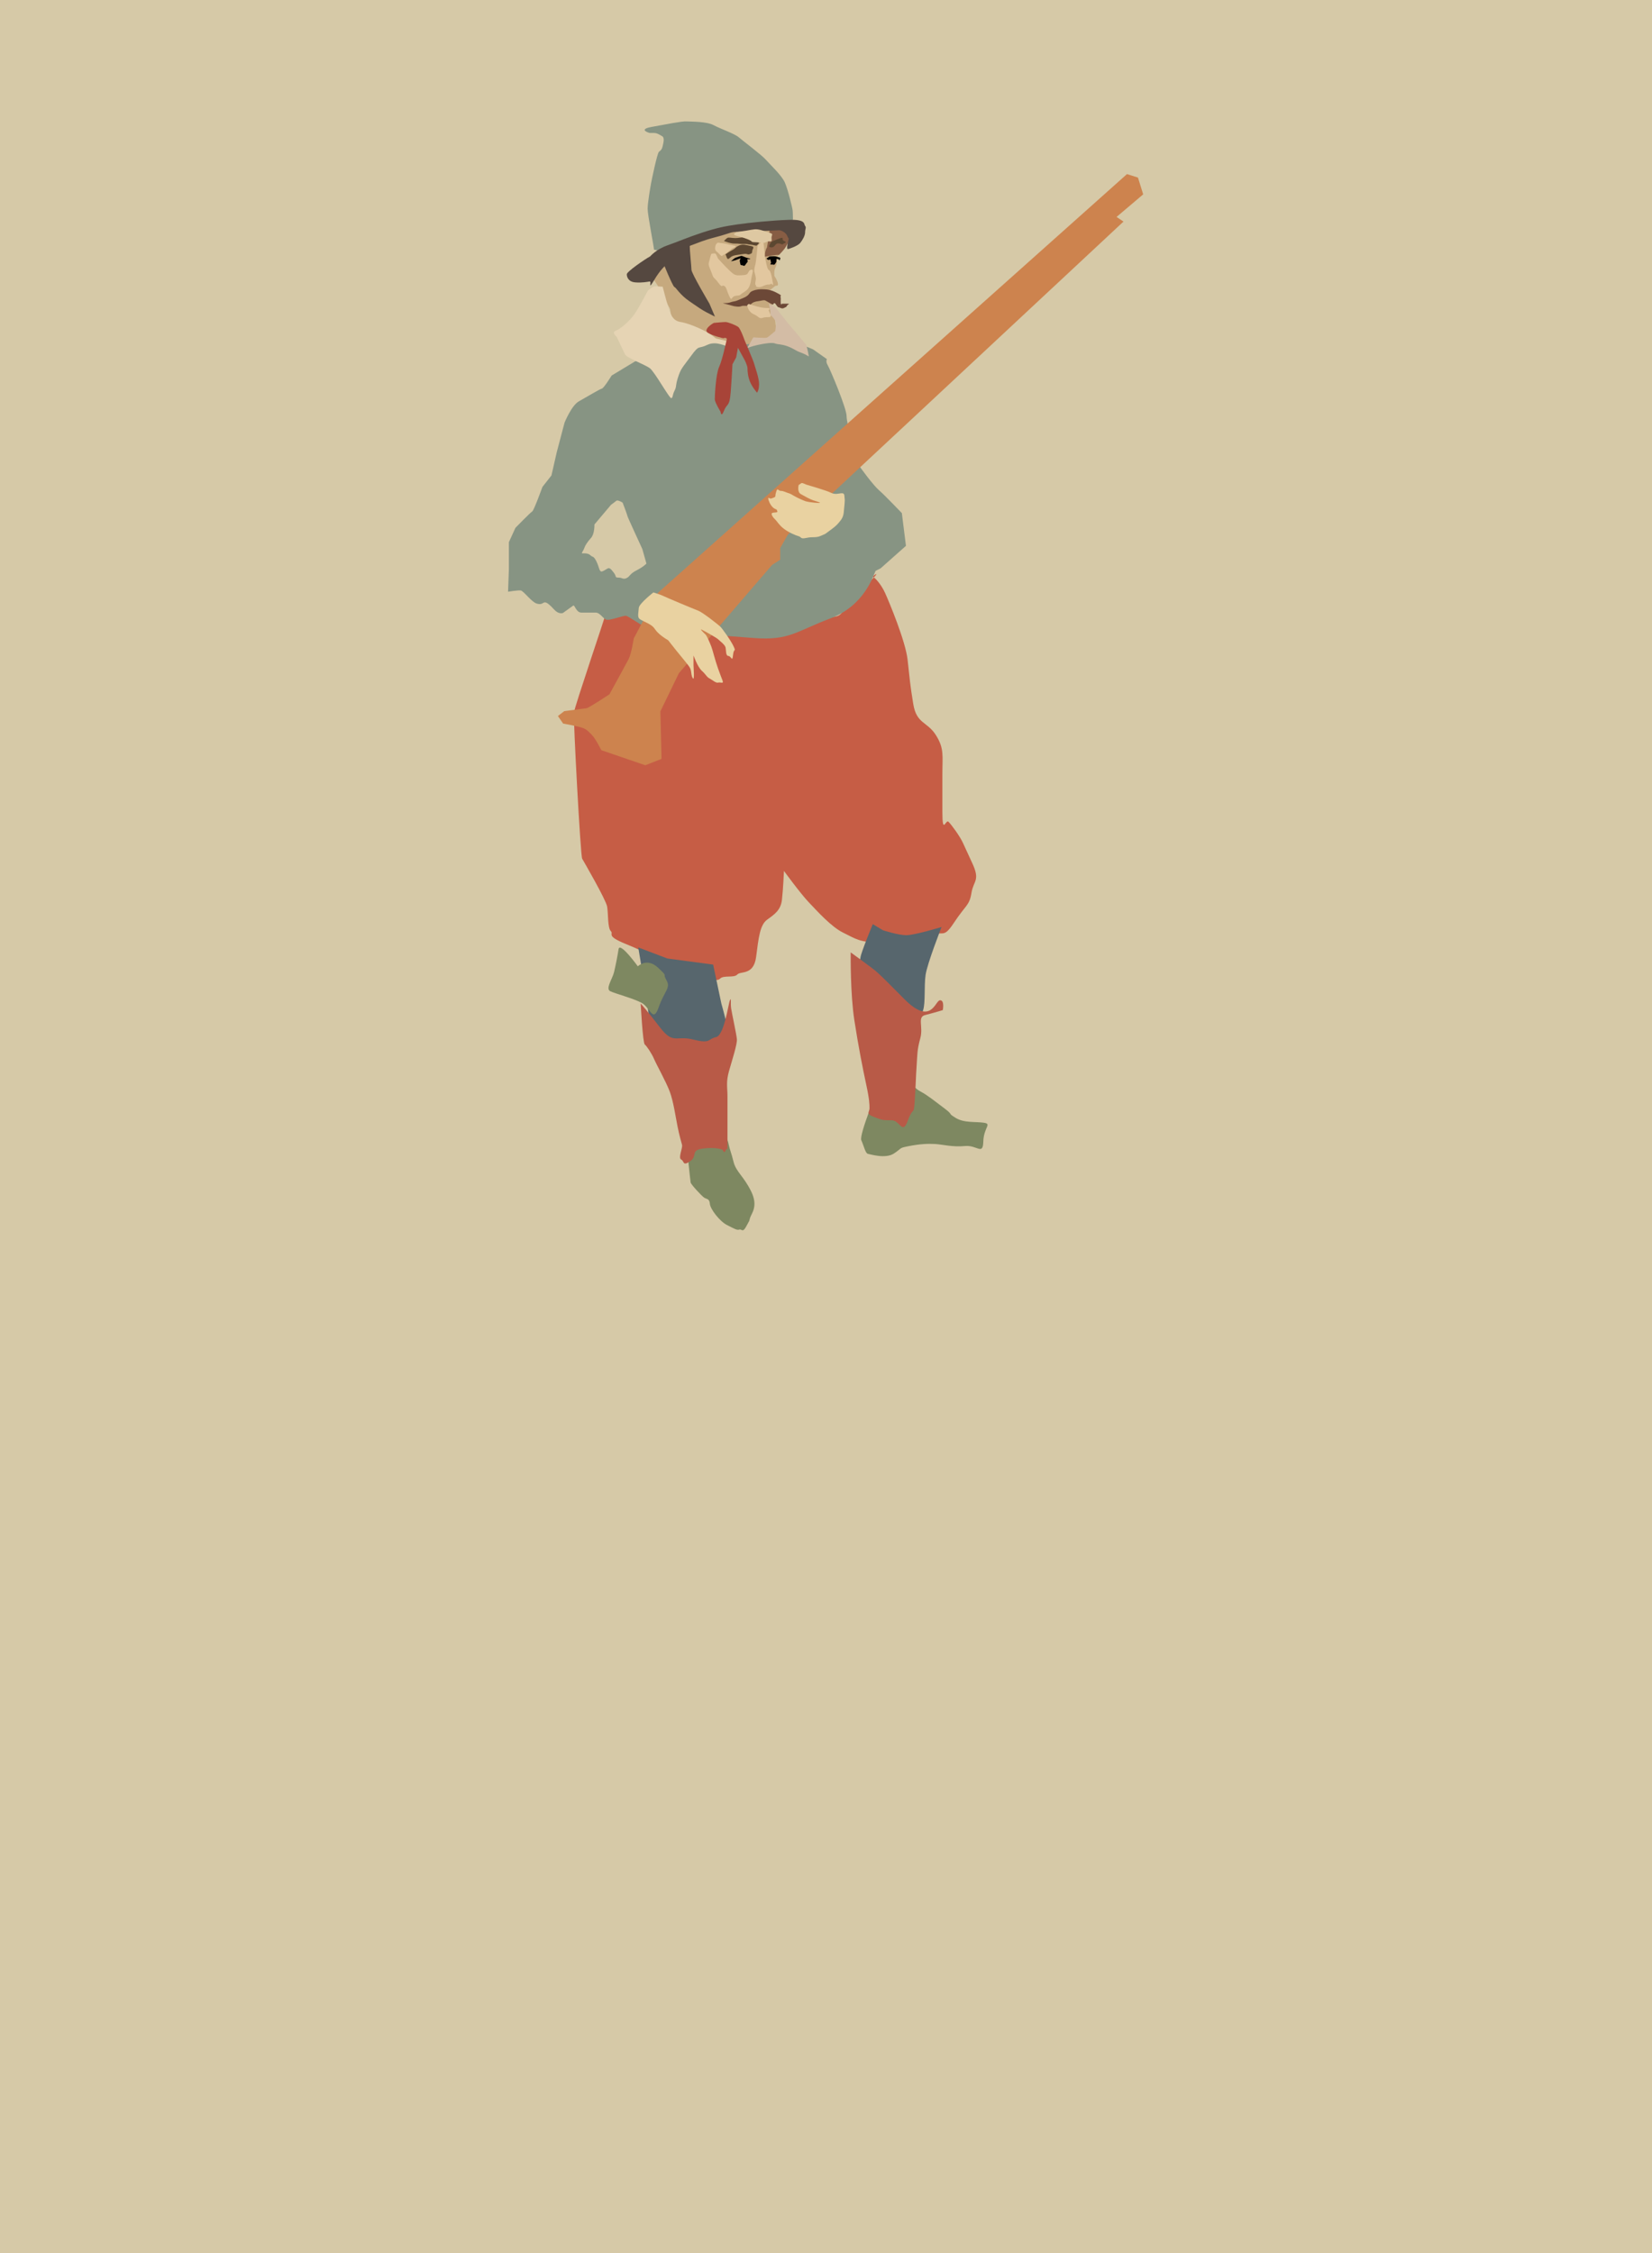 <?xml version="1.0" encoding="UTF-8" standalone="no"?>
<!-- Created with Inkscape (http://www.inkscape.org/) -->

<svg
   width="825"
   height="1125"
   viewBox="0 0 825 1125"
   version="1.1"
   id="svg5"
   xml:space="preserve"
   inkscape:version="1.2.2 (b0a8486, 2022-12-01)"
   sodipodi:docname="infantry.svg"
   xmlns:inkscape="http://www.inkscape.org/namespaces/inkscape"
   xmlns:sodipodi="http://sodipodi.sourceforge.net/DTD/sodipodi-0.dtd"
   xmlns="http://www.w3.org/2000/svg"
   xmlns:svg="http://www.w3.org/2000/svg"><sodipodi:namedview
     id="namedview7"
     pagecolor="#ffffff"
     bordercolor="#999999"
     borderopacity="1"
     inkscape:showpageshadow="0"
     inkscape:pageopacity="0"
     inkscape:pagecheckerboard="0"
     inkscape:deskcolor="#d1d1d1"
     inkscape:document-units="mm"
     showgrid="false"
     inkscape:zoom="0.08086703"
     inkscape:cx="476.0902"
     inkscape:cy="1638.4922"
     inkscape:window-width="1390"
     inkscape:window-height="1027"
     inkscape:window-x="403"
     inkscape:window-y="297"
     inkscape:window-maximized="0"
     inkscape:current-layer="layer1" /><defs
     id="defs2" /><g
     inkscape:label="Layer 1"
     inkscape:groupmode="layer"
     id="layer1"><rect
       style="fill:#d6c9a7;fill-opacity:1;stroke:none;stroke-width:2.721;stroke-linejoin:round;stroke-dashoffset:318.954;stroke-opacity:1;paint-order:markers stroke fill"
       id="rect61"
       width="831.612"
       height="1133.518"
       x="-3.306"
       y="-4.259" /><g
       id="g33"
       transform="matrix(0.529,0,0,0.529,173.383,22.751)"><path
         style="fill:#c65d45;fill-opacity:1;stroke:none;stroke-width:1.187;stroke-linejoin:round;stroke-dasharray:none;stroke-dashoffset:318.954;stroke-opacity:1;paint-order:markers stroke fill"
         d="m 244.228,535.601 c 0,1.932 -29.369,87.721 -30.142,93.904 -0.773,6.183 6.183,135.253 7.729,137.958 1.546,2.705 22.413,38.644 23.573,45.213 1.159,6.569 0.386,20.095 3.478,23.186 3.091,3.091 -5.41,4.251 14.685,12.366 20.095,8.115 32.074,15.844 41.349,20.095 9.274,4.251 10.047,10.047 23.573,10.82 13.525,0.773 20.095,5.024 23.573,1.546 3.478,-3.478 13.139,-0.386 16.23,-3.864 3.091,-3.478 15.457,1.159 17.776,-16.617 2.319,-17.776 3.478,-30.142 10.434,-35.166 6.956,-5.024 12.752,-8.888 13.912,-18.549 1.159,-9.661 1.932,-27.437 1.932,-27.437 0,0 15.457,21.254 23.573,29.756 8.115,8.502 21.254,23.186 32.461,28.596 11.207,5.41 15.844,9.661 35.166,8.888 19.322,-0.773 30.915,5.024 45.213,-4.251 14.298,-9.274 12.752,3.091 23.959,-13.912 11.207,-17.003 14.685,-16.23 16.617,-28.21 1.932,-11.98 8.502,-11.593 0.773,-28.21 -7.729,-16.617 -5.797,-12.752 -8.888,-19.322 -3.091,-6.569 -10.82,-17.003 -13.525,-19.708 -2.705,-2.705 -5.797,13.139 -5.797,-9.661 0,-22.8 0,-17.003 0,-34.779 0,-17.776 1.932,-24.732 -6.183,-37.484 -8.115,-12.752 -18.163,-10.434 -21.254,-28.983 -3.091,-18.549 -3.478,-24.732 -5.41,-42.122 -1.932,-17.39 -17.39,-54.488 -21.254,-62.989 -3.864,-8.502 -10.047,-15.071 -11.593,-15.071 -1.546,0 13.912,-11.207 -10.82,11.98 -24.732,23.186 -12.366,25.505 -34.393,26.278 -22.027,0.773 -57.193,2.705 -66.081,2.705 -8.888,0 4.251,0.386 -19.708,0.386 -23.959,0 -15.844,0 -35.939,0.773 -20.095,0.773 -4.251,8.502 -27.051,0.773 -22.8,-7.729 -37.098,-14.685 -41.735,-15.071 -4.637,-0.386 9.274,-22.8 5.024,-18.935 -4.251,3.864 -21.254,25.118 -21.254,25.118 z"
         id="path9" /><path
         id="path15"
         style="fill:#879483;fill-opacity:1;stroke:none;stroke-width:1.187;stroke-linejoin:round;stroke-dasharray:none;stroke-dashoffset:318.954;stroke-opacity:1;paint-order:markers stroke fill"
         d="m 439.766,286.736 c 0,0 -66.641,-27.758 -73.597,-27.758 -6.956,0 -34.992,29.305 -47.358,31.237 -12.366,1.932 -46.76,7.729 -46.76,7.729 l -22.412,13.525 c 0,0 -7.343,11.979 -9.275,12.365 -1.932,0.386 -14.685,8.116 -21.641,11.98 -6.956,3.864 -13.525,20.094 -13.525,20.094 l -7.342,27.824 -5.023,22.025 -8.502,10.82 c 0,0 -8.114,22.415 -9.66,23.188 -1.546,0.773 -15.844,15.457 -15.844,15.457 l -6.184,13.525 v 25.504 l -0.773,21.254 c 0,0 9.275,-1.545 11.98,-1.158 2.705,0.386 10.047,10.819 15.07,12.365 5.024,1.546 5.796,-1.158 7.729,-1.158 1.932,0 4.638,2.318 8.889,6.955 4.251,4.637 8.115,3.092 8.115,3.092 0,0 8.114,-5.796 9.66,-6.955 1.546,-1.159 2.705,6.568 7.729,6.568 h 13.525 c 3.864,0 6.571,5.025 9.662,6.57 3.091,1.546 17.004,-4.251 19.322,-3.479 2.319,0.773 11.979,7.342 20.48,12.365 8.502,5.024 21.64,1.546 37.484,3.479 15.844,1.932 27.824,2.318 61.83,5.023 34.006,2.705 40.19,-6.183 73.037,-18.549 32.847,-12.366 40.576,-41.735 42.508,-44.826 l 4.637,-2.318 23.959,-21.254 -3.865,-30.916 c 0,0 -17.001,-17.776 -21.639,-21.641 -4.637,-3.864 -17.777,-21.254 -19.709,-24.732 -1.932,-3.478 -10.82,-37.871 -10.82,-45.213 10e-6,-7.342 -15.457,-44.054 -17.775,-47.918 -2.319,-3.864 -0.773,-5.797 -0.773,-5.797 z M 255.137,429.408 c 1.751,0.115 4.779,1.831 4.936,2.145 0.193,0.386 4.541,11.98 4.541,12.656 0,0.676 14.008,31.012 14.008,31.012 l 3.863,13.719 c 0,0 -2.607,2.996 -9.273,6.377 -6.666,3.381 -6.184,5.796 -9.469,7.342 -3.285,1.546 -4.057,-0.484 -7.729,-0.484 -3.671,0 -1.447,-0.966 -4.346,-4.637 -2.898,-3.671 -2.802,-3.478 -4.154,-4.154 -1.353,-0.676 -3.671,1.836 -6.666,2.898 -2.995,1.063 -2.705,-3.767 -5.604,-9.467 -2.898,-5.7 -3.286,-3.383 -5.895,-5.895 -2.608,-2.512 -7.824,-1.158 -7.824,-1.834 0,-0.676 1.641,-2.707 2.414,-5.025 0.773,-2.319 2.803,-5.507 6.281,-9.371 3.478,-3.864 3.188,-12.654 3.188,-12.654 l 15.65,-18.549 c 0,0 3.962,-2.899 5.121,-3.865 0.217,-0.181 0.553,-0.239 0.957,-0.213 z"
         sodipodi:nodetypes="cssccssccccsccccsssscsssssssssccccssssccsssccsssssssssssccss" /><path
         style="fill:#c6a97e;fill-opacity:1;stroke:none;stroke-width:1.187;stroke-linejoin:round;stroke-dasharray:none;stroke-dashoffset:318.954;stroke-opacity:1;paint-order:markers stroke fill"
         d="m 295.249,197.425 c -1.776,3.552 -7.105,21.45 -6.695,22.407 0.41,0.956 4.235,5.192 6.012,9.564 1.776,4.372 8.198,15.302 9.837,18.445 1.64,3.142 0,12.296 8.471,18.171 8.471,5.875 23.09,13.389 31.561,14.072 8.471,0.683 20.494,2.596 21.45,2.596 0.956,0 8.744,-0.273 11.203,-0.683 2.459,-0.41 9.974,-1.093 15.849,-3.416 5.875,-2.323 10.657,-3.416 11.75,-6.558 1.093,-3.142 -1.776,-18.854 -1.776,-21.177 0,-2.323 -4.919,-11.886 -4.919,-13.389 0,-1.503 -1.23,-4.645 0.137,-5.738 1.366,-1.093 4.645,-3.826 5.738,-4.645 1.093,-0.82 3.279,0.41 2.733,-2.596 -0.547,-3.006 -3.279,-6.968 -3.279,-6.968 0,0 -0.546,-5.328 0.82,-7.651 1.366,-2.323 2.459,-10.52 2.459,-10.52 l 1.093,-5.465 c 0,0 -9.974,-35.386 -11.613,-35.386 -1.64,0 -50.962,2.733 -52.601,3.279 -1.64,0.547 -34.566,14.209 -36.889,16.668 -2.323,2.459 -11.34,18.991 -11.34,18.991 z"
         id="path30" /><path
         style="fill:#cd834e;fill-opacity:1;stroke:none;stroke-width:1.187;stroke-linejoin:round;stroke-dasharray:none;stroke-dashoffset:318.954;stroke-opacity:1;paint-order:markers stroke fill"
         d="m 198.928,632.852 4.919,7.105 c 0,0 15.302,2.733 19.128,4.372 3.826,1.64 4.919,3.279 8.198,6.558 3.279,3.279 8.744,14.209 8.744,14.209 l 41.534,14.209 15.302,-6.012 -1.093,-44.813 17.488,-36.069 87.987,-102.196 7.651,-4.919 v -10.93 l 7.105,-12.57 316.972,-295.659 -6.558,-4.372 25.139,-21.314 -4.919,-15.849 -10.384,-3.279 -442.668,395.123 -22.953,43.174 c 0,0 -2.186,14.482 -4.919,19.674 -2.733,5.192 -18.035,33.063 -18.035,33.063 0,0 -19.401,12.843 -21.587,13.116 -2.186,0.273 -21.04,2.733 -21.04,2.733 z"
         id="path1" /><path
         style="fill:#57666d;fill-opacity:1;stroke:none;stroke-width:1.187;stroke-linejoin:round;stroke-dasharray:none;stroke-dashoffset:318.954;stroke-opacity:1;paint-order:markers stroke fill"
         d="m 496.185,829.293 c 0,0 -11.207,27.051 -11.593,31.301 -0.386,4.251 -6.956,22.413 6.569,28.983 13.525,6.569 27.437,12.752 37.098,16.23 9.661,3.478 13.139,11.98 15.457,4.637 2.319,-7.342 0.773,-22.413 2.319,-33.234 1.546,-10.82 15.071,-45.213 15.071,-45.213 0,0 -25.505,7.729 -33.234,7.729 -7.729,0 -22.027,-4.637 -22.027,-4.637 z"
         id="path4" /><path
         style="fill:#7e8861;fill-opacity:1;stroke:none;stroke-width:1.187;stroke-linejoin:round;stroke-dasharray:none;stroke-dashoffset:318.954;stroke-opacity:1;paint-order:markers stroke fill"
         d="m 500.822,985.414 c 0,0 -17.776,42.895 -15.457,47.918 2.319,5.024 3.864,12.366 6.183,12.752 2.319,0.387 16.617,5.024 24.732,-0.386 8.115,-5.41 4.251,-5.024 14.298,-6.956 10.047,-1.932 17.39,-2.319 24.346,-1.932 6.956,0.386 16.617,3.091 28.21,1.932 11.593,-1.159 17.003,9.274 17.39,-4.251 0.386,-13.525 8.502,-16.617 0.386,-17.776 -8.115,-1.159 -18.549,0.387 -26.664,-4.637 -8.115,-5.024 -1.159,-1.932 -10.434,-8.888 -9.274,-6.956 -15.844,-12.366 -22.413,-15.844 -6.569,-3.478 -6.183,-6.569 -9.661,-6.183 -3.478,0.386 -30.915,4.251 -30.915,4.251 z"
         id="path8" /><path
         style="fill:#b85a47;fill-opacity:1;stroke:none;stroke-width:1.187;stroke-linejoin:round;stroke-dasharray:none;stroke-dashoffset:318.954;stroke-opacity:1;paint-order:markers stroke fill"
         d="m 475.317,855.958 c 0,3.478 -0.386,39.03 3.478,64.149 3.864,25.118 8.115,46.372 11.207,60.671 3.091,14.298 3.091,18.935 3.091,22.413 0,3.478 -3.864,5.024 4.251,8.115 8.115,3.091 8.502,3.091 16.617,3.091 8.115,0 10.047,14.685 15.457,0 5.41,-14.685 5.41,-1.932 6.569,-21.64 1.159,-19.708 0.773,-17.776 1.546,-28.983 0.773,-11.207 0.386,-15.457 3.478,-26.664 3.091,-11.207 -3.091,-20.095 4.637,-22.027 7.729,-1.932 16.617,-4.637 16.617,-4.637 0,0 1.932,-9.661 -2.705,-9.274 -4.637,0.386 -8.115,24.732 -34.006,-1.546 -25.891,-26.278 -26.278,-25.891 -31.301,-29.756 -5.024,-3.864 -18.935,-13.912 -18.935,-13.912 z"
         id="path3" /><path
         style="fill:#57666d;fill-opacity:1;stroke:none;stroke-width:1.187;stroke-linejoin:round;stroke-dasharray:none;stroke-dashoffset:318.954;stroke-opacity:1;paint-order:markers stroke fill"
         d="m 274.776,851.265 c 0,0 6.183,36.325 7.342,45.213 1.159,8.888 5.024,40.576 11.207,46.372 6.183,5.797 18.163,25.891 37.484,19.322 19.322,-6.569 30.142,-5.797 31.301,-14.298 1.159,-8.502 -8.888,-43.667 -8.888,-43.667 l -7.729,-36.712 -43.281,-5.797 z"
         id="path6" /><path
         style="fill:#7e8861;fill-opacity:1;stroke:none;stroke-width:1.187;stroke-linejoin:round;stroke-dasharray:none;stroke-dashoffset:318.954;stroke-opacity:1;paint-order:markers stroke fill"
         d="m 318.81,1022.512 c 0.773,6.956 5.024,48.691 5.41,50.623 0.386,1.932 10.434,12.752 12.752,14.298 2.319,1.546 5.024,0.773 5.41,5.796 0.386,5.024 9.274,16.617 16.23,20.095 6.956,3.478 9.274,5.024 11.593,4.251 2.319,-0.773 3.091,3.478 6.569,-3.091 3.478,-6.569 2.319,-3.478 3.478,-7.729 1.159,-4.251 8.115,-10.82 1.159,-25.118 -6.956,-14.298 -14.298,-18.549 -16.617,-27.823 -2.319,-9.274 -3.478,-11.207 -4.637,-16.617 -1.159,-5.41 -3.091,-8.888 -5.41,-9.274 -2.319,-0.386 -35.939,-5.41 -35.939,-5.41 z"
         id="path7" /><path
         style="fill:#b85a47;fill-opacity:1;stroke:none;stroke-width:1.187;stroke-linejoin:round;stroke-dasharray:none;stroke-dashoffset:318.954;stroke-opacity:1;paint-order:markers stroke fill"
         d="m 277.075,904.262 c 0,0 1.932,37.098 3.864,38.644 1.932,1.546 6.569,8.502 8.888,13.912 2.319,5.41 11.207,21.254 14.685,30.529 3.478,9.274 5.41,23.186 7.342,32.847 1.932,9.661 3.478,14.298 4.251,17.39 0.773,3.091 -3.864,12.366 -0.773,13.912 3.091,1.546 1.159,6.569 8.502,1.546 7.342,-5.024 -0.386,-10.434 12.366,-11.979 12.752,-1.546 18.163,1.159 18.163,1.159 0,0 1.546,4.637 3.091,0.386 1.546,-4.251 1.546,6.569 1.546,-13.525 0,-20.095 0,-28.21 0,-37.098 0,-8.888 -1.546,-13.525 1.546,-24.346 3.091,-10.82 7.729,-25.118 7.342,-29.756 -0.386,-4.637 -4.637,-23.959 -5.41,-28.983 -0.773,-5.024 0.386,-11.207 -1.159,-7.729 -1.546,3.478 -5.41,33.234 -13.139,34.779 -7.729,1.546 -4.637,6.569 -21.254,2.319 -16.617,-4.251 -18.935,5.024 -31.688,-11.593 -12.752,-16.617 -18.163,-22.413 -18.163,-22.413 z"
         id="path2" /><path
         style="fill:#7e8861;fill-opacity:1;stroke:none;stroke-width:1.187;stroke-linejoin:round;stroke-dasharray:none;stroke-dashoffset:318.954;stroke-opacity:1;paint-order:markers stroke fill"
         d="m 274.37,869.096 c 0,0 -17.003,-23.573 -18.163,-16.23 -1.159,7.342 -2.705,15.071 -4.251,21.64 -1.546,6.569 -8.502,15.844 -3.478,18.163 5.024,2.319 21.254,6.569 29.369,10.82 8.115,4.251 10.82,19.708 16.23,4.251 5.41,-15.457 11.593,-18.163 7.342,-25.505 -4.251,-7.342 2.319,-2.319 -8.115,-11.98 -10.434,-9.661 -18.935,-1.159 -18.935,-1.159 z"
         id="path5" /><path
         style="fill:#879483;fill-opacity:1;stroke:none;stroke-width:1.187;stroke-linejoin:round;stroke-dasharray:none;stroke-dashoffset:318.954;stroke-opacity:1;paint-order:markers stroke fill"
         d="m 289.647,192.643 c 0,-2.459 -6.012,-32.517 -6.012,-38.529 0,-6.012 2.733,-21.314 3.279,-24.319 0.547,-3.006 5.738,-28.145 7.378,-29.511 1.64,-1.366 2.733,-1.913 3.552,-5.465 0.82,-3.552 1.913,-7.924 -0.547,-9.291 -2.459,-1.366 -4.645,-3.006 -7.651,-3.006 -3.006,0 -4.099,0 -4.099,0 0,0 -11.75,-3.279 1.913,-5.738 13.663,-2.459 28.418,-5.465 32.79,-5.192 4.372,0.273 19.128,0 25.686,3.552 6.558,3.552 19.674,7.924 23.773,11.477 4.099,3.552 21.314,16.395 25.412,21.04 4.099,4.645 15.029,14.756 18.035,21.587 3.006,6.831 7.105,23.773 7.378,26.505 0.273,2.733 0.273,8.744 0.273,8.744 l -82.795,15.302 -38.802,15.029 z"
         id="path11" /><path
         style="fill:#875d44;fill-opacity:1;stroke:none;stroke-width:1.187;stroke-linejoin:round;stroke-dasharray:none;stroke-dashoffset:318.954;stroke-opacity:1;paint-order:markers stroke fill"
         d="m 396.284,190.662 c -1.435,2.049 -2.049,6.216 -1.913,7.173 0.137,0.956 -3.279,2.118 1.844,1.161 5.123,-0.956 4.577,-0.82 6.49,-1.093 1.913,-0.273 4.03,-0.41 4.509,-0.342 0.478,0.068 0.478,0.068 0.478,0.068 0,0 3.962,-4.167 5.328,-6.012 1.366,-1.844 5.055,-8.744 5.055,-9.769 0,-1.025 -0.342,-9.632 -3.894,-10.452 -3.552,-0.82 -8.607,-3.211 -10.589,-1.913 -1.981,1.298 -4.782,2.391 -4.782,4.577 0,2.186 -2.528,16.6 -2.528,16.6 z"
         id="path28" /><path
         style="fill:#554840;fill-opacity:1;stroke:none;stroke-width:1.187;stroke-linejoin:round;stroke-dasharray:none;stroke-dashoffset:318.954;stroke-opacity:1;paint-order:markers stroke fill"
         d="m 286.095,198.928 c -5.465,3.006 -22.133,14.482 -22.133,16.942 0,2.459 1.366,7.105 7.924,7.651 6.558,0.547 11.477,-0.546 13.663,-0.82 2.186,-0.273 -1.913,9.017 4.099,-1.093 6.012,-10.11 10.11,-13.663 16.395,-19.128 6.285,-5.465 9.564,-10.657 18.035,-13.663 8.471,-3.006 10.93,-4.645 24.593,-8.198 13.663,-3.552 12.57,-4.919 22.407,-4.919 9.837,0 35.25,-1.366 36.889,-1.366 1.64,0 6.285,2.186 7.378,5.192 1.093,3.006 1.913,1.64 1.093,4.645 -0.82,3.006 -1.64,7.924 -0.546,7.924 1.093,0 9.564,-3.006 11.75,-5.738 2.186,-2.733 4.645,-6.831 4.645,-10.11 0,-3.279 1.366,-4.372 0,-6.012 -1.366,-1.64 1.093,-6.285 -15.302,-5.738 -16.395,0.547 -37.709,2.733 -48.912,4.372 -11.203,1.64 -18.581,3.006 -32.79,7.651 -14.209,4.645 -21.86,8.198 -32.79,12.023 -10.93,3.826 -16.395,10.384 -16.395,10.384 z"
         id="path10" /><path
         style="fill:#e6d4b4;fill-opacity:1;stroke:none;stroke-width:1.187;stroke-linejoin:round;stroke-dasharray:none;stroke-dashoffset:318.954;stroke-opacity:1;paint-order:markers stroke fill"
         d="m 297.845,227.619 c 0,0 3.552,14.209 5.192,18.581 1.64,4.372 2.733,13.389 11.75,14.756 9.017,1.366 24.593,8.744 29.238,12.296 4.645,3.552 3.006,3.006 6.831,3.826 3.826,0.82 7.651,1.913 7.651,1.913 0,0 0,2.186 0,4.099 0,1.913 -9.564,-4.919 -18.581,-0.546 -9.017,4.372 -7.105,-0.82 -15.302,10.384 -8.198,11.203 -9.564,11.75 -12.296,20.221 -2.733,8.471 -1.093,8.198 -3.279,12.57 -2.186,4.372 -1.366,6.285 -3.006,7.105 -1.64,0.82 -15.849,-25.139 -20.494,-28.418 -4.645,-3.279 -21.86,-9.837 -23.226,-12.843 -1.366,-3.006 -7.924,-16.668 -7.924,-16.668 0,0 -5.192,-4.099 -0.82,-5.738 4.372,-1.64 13.116,-9.017 17.761,-15.849 4.645,-6.831 12.57,-22.133 12.57,-22.133 0,0 4.372,-3.552 6.012,-3.826 1.64,-0.273 7.924,0.273 7.924,0.273 z"
         id="path12" /><path
         style="fill:#d3bca5;fill-opacity:1;stroke:none;stroke-width:1.187;stroke-linejoin:round;stroke-dasharray:none;stroke-dashoffset:318.954;stroke-opacity:1;paint-order:markers stroke fill"
         d="m 383.373,275.438 -5.738,10.11 c 0,0 3.826,-1.64 10.11,-3.006 6.285,-1.366 13.389,-2.459 16.122,-1.366 2.733,1.093 6.285,0.546 12.023,2.733 5.738,2.186 7.378,4.099 12.023,5.738 4.645,1.64 7.924,3.826 7.924,3.826 0,0 -1.913,-10.93 -3.006,-11.75 -1.093,-0.82 -9.291,-11.203 -12.57,-14.756 -3.279,-3.552 -15.575,-19.401 -15.575,-19.401 l -6.558,-4.099 c 0,0 1.093,5.465 1.366,7.378 0.273,1.913 -0.546,3.006 0.82,4.099 1.366,1.093 4.919,5.465 4.645,7.378 -0.273,1.913 -0.82,7.105 -0.82,7.105 0,0 -6.558,5.738 -7.924,6.285 -1.366,0.547 -12.843,-0.273 -12.843,-0.273 z"
         id="path13" /><path
         style="fill:#a84438;fill-opacity:1;stroke:none;stroke-width:1.187;stroke-linejoin:round;stroke-dasharray:none;stroke-dashoffset:318.954;stroke-opacity:1;paint-order:markers stroke fill"
         d="m 346.21,261.776 c -1.366,0.546 -10.384,6.285 -5.738,9.291 4.645,3.006 14.482,5.192 14.482,5.192 0,0 4.099,-1.366 3.279,1.64 -0.82,3.006 -3.826,18.035 -7.105,25.412 -3.279,7.378 -4.099,27.872 -4.099,30.604 0,2.733 5.465,11.75 5.465,11.75 0,0 0.546,6.012 3.279,-1.093 2.733,-7.105 5.192,-3.006 6.285,-17.488 1.093,-14.482 1.64,-26.232 1.64,-26.232 l 3.552,-6.558 1.64,-9.017 6.558,12.023 c 0,0 2.459,4.919 2.459,7.378 0,2.459 0.273,7.651 2.459,12.843 2.186,5.192 6.558,10.11 6.558,10.11 0,0 1.913,-2.186 1.913,-8.198 0,-6.012 -4.099,-16.668 -4.645,-19.128 -0.547,-2.459 -9.017,-22.133 -9.017,-22.133 0,0 -3.826,-10.93 -6.012,-12.57 -2.186,-1.64 -9.564,-4.645 -12.023,-4.645 -2.459,0 -10.93,0.82 -10.93,0.82 z"
         id="path14" /><path
         style="fill:#000000;fill-opacity:1;stroke:none;stroke-width:1.187;stroke-linejoin:round;stroke-dasharray:none;stroke-dashoffset:318.954;stroke-opacity:1;paint-order:markers stroke fill"
         d="m 362.332,203.641 c 2.733,-0.615 4.03,-0.888 5.807,-1.64 1.776,-0.751 3.416,-1.23 3.416,-1.23 0,0 -1.366,1.503 -0.82,3.347 0.546,1.844 0.068,3.211 1.776,3.211 1.708,0 2.049,1.708 3.484,-0.546 1.435,-2.254 2.391,-2.323 2.049,-3.689 -0.342,-1.366 -0.342,-1.435 -0.342,-1.435 0,0 0.888,-0.137 1.571,0 0.683,0.137 1.366,-0.273 1.366,-0.273 0,0 -0.615,-0.41 -2.733,-0.888 -2.118,-0.478 -4.987,-2.118 -5.875,-1.981 -0.888,0.137 -4.235,1.435 -5.328,1.708 -1.093,0.273 -4.372,3.416 -4.372,3.416 z"
         id="path16" /><path
         style="fill:#000000;fill-opacity:1;stroke:none;stroke-width:1.187;stroke-linejoin:round;stroke-dasharray:none;stroke-dashoffset:318.954;stroke-opacity:1;paint-order:markers stroke fill"
         d="m 396.079,201.25 c 0,0 0.888,0.956 1.503,1.093 0.615,0.137 1.776,-0.615 1.776,-0.615 0,0 0.683,2.391 0.751,3.211 0.068,0.82 -1.64,1.913 0.273,1.708 1.913,-0.205 2.391,0.751 3.211,-0.205 0.82,-0.956 1.64,-2.186 1.64,-3.074 0,-0.888 -0.068,-1.776 -0.068,-1.776 0,0 1.093,-0.342 1.981,0.137 0.888,0.478 1.161,1.776 1.23,0.751 0.068,-1.025 1.503,-2.186 -0.751,-2.596 -2.254,-0.41 -2.596,-1.093 -4.919,-1.025 -2.323,0.068 -4.03,0 -4.44,0.478 -0.41,0.478 -2.391,1.571 -2.391,1.571 z"
         id="path17" /><path
         style="fill:#5c4731;fill-opacity:1;stroke:none;stroke-width:1.187;stroke-linejoin:round;stroke-dasharray:none;stroke-dashoffset:318.954;stroke-opacity:1;paint-order:markers stroke fill"
         d="m 355.706,184.445 c 0,0 6.285,2.596 9.905,2.459 3.621,-0.137 6.968,0.615 9.359,0.41 2.391,-0.205 2.869,0.41 5.465,0.546 2.596,0.137 6.148,1.571 6.353,0.751 0.205,-0.82 4.509,-2.254 -0.82,-4.235 -5.328,-1.981 -3.074,-3.416 -9.222,-3.416 -6.148,0 -6.49,0.751 -10.315,0.751 -3.826,0 -6.421,-1.025 -7.788,0 -1.366,1.025 -2.937,2.733 -2.937,2.733 z"
         id="path18" /><path
         style="fill:#5c4731;fill-opacity:1;stroke:none;stroke-width:1.187;stroke-linejoin:round;stroke-dasharray:none;stroke-dashoffset:318.954;stroke-opacity:1;paint-order:markers stroke fill"
         d="m 399.904,186.29 c -0.273,0.205 -2.118,3.006 -1.435,3.621 0.683,0.615 3.484,1.298 5.055,-0.888 1.571,-2.186 2.118,-2.254 3.962,-2.254 1.844,0 3.006,1.571 4.03,0.547 1.025,-1.025 4.509,-1.366 0.956,-2.869 -3.552,-1.503 1.708,-4.645 -5.602,-1.913 -7.309,2.733 -6.9,3.484 -6.9,3.484 z"
         id="path19" /><path
         style="fill:#6c4837;fill-opacity:1;stroke:none;stroke-width:1.187;stroke-linejoin:round;stroke-dasharray:none;stroke-dashoffset:318.954;stroke-opacity:1;paint-order:markers stroke fill"
         d="m 390.887,230.01 c -3.894,0 -7.719,1.025 -9.7,2.391 -1.981,1.366 -1.571,3.484 -7.173,5.807 -5.602,2.323 -6.695,3.006 -9.154,3.347 -2.459,0.342 -3.279,1.161 -5.943,1.435 -2.664,0.273 -5.807,-0.068 -3.279,0.478 2.528,0.546 8.676,2.391 9.222,2.459 0.546,0.068 4.85,1.093 7.241,0.068 2.391,-1.025 6.558,0.683 8.744,-1.571 2.186,-2.254 4.167,-2.801 7.446,-3.211 3.279,-0.41 4.987,-1.298 6.626,-0.478 1.64,0.82 6.148,3.621 6.763,3.757 0.615,0.137 1.025,-2.049 2.186,-1.161 1.161,0.888 1.913,3.484 3.552,3.757 1.64,0.273 2.937,1.708 5.055,0.546 2.118,-1.161 1.913,-0.478 2.596,-1.913 0.683,-1.435 3.484,-1.981 0.956,-2.049 -2.528,-0.068 -4.85,0 -5.397,0 -0.547,0 -1.23,2.049 -1.366,-1.093 -0.137,-3.142 0.273,-3.484 -0.137,-5.26 -0.41,-1.776 1.571,-1.025 -1.093,-2.596 -2.664,-1.571 -4.167,-2.186 -5.533,-2.801 -1.366,-0.615 -3.621,-1.161 -5.192,-1.503 -1.571,-0.342 -6.421,-0.41 -6.421,-0.41 z"
         id="path20" /><path
         style="fill:none;stroke:none;stroke-width:1.187;stroke-linejoin:round;stroke-dasharray:none;stroke-dashoffset:318.954;stroke-opacity:1;paint-order:markers stroke fill"
         d="m 381.528,243.604 c 0.342,0.615 2.459,1.776 6.695,3.074 4.235,1.298 7.241,2.254 8.061,1.844 0.82,-0.41 1.298,-0.342 0.888,-1.776 -0.41,-1.435 4.509,-1.435 -0.751,-2.733 -5.26,-1.298 -4.577,-1.093 -8.334,-1.64 -3.757,-0.547 -6.353,-0.478 -6.558,0 -0.205,0.478 -0.41,1.64 -0.41,1.64 z"
         id="path21" /><path
         style="fill:#e2c79f;fill-opacity:1;stroke:none;stroke-width:1.187;stroke-linejoin:round;stroke-dasharray:none;stroke-dashoffset:318.954;stroke-opacity:1;paint-order:markers stroke fill"
         d="m 377.634,245.039 c 0,0.546 0.82,6.216 6.148,8.539 5.328,2.323 4.782,4.714 8.744,3.347 3.962,-1.366 8.471,0.751 7.105,-2.869 -1.366,-3.621 -1.776,-4.099 -1.776,-4.099 0,0 2.254,-2.254 -0.273,-2.254 -2.528,0 -5.397,0.068 -10.998,-1.503 -5.602,-1.571 -7.173,-2.323 -7.446,-2.323 -0.273,0 -1.503,1.161 -1.503,1.161 z"
         id="path22" /><path
         style="fill:#e2c79f;fill-opacity:1;stroke:none;stroke-width:1.187;stroke-linejoin:round;stroke-dasharray:none;stroke-dashoffset:318.954;stroke-opacity:1;paint-order:markers stroke fill"
         d="m 387.471,188.749 c 0,0.956 -1.64,16.19 -2.049,17.625 -0.41,1.435 -1.503,4.85 -0.956,7.309 0.546,2.459 1.708,5.192 1.23,7.719 -0.478,2.528 -0.82,3.894 0.068,4.85 0.888,0.956 -0.751,1.435 2.186,1.776 2.937,0.342 4.577,-1.298 7.514,-2.118 2.937,-0.82 2.459,0.342 4.235,-0.82 1.776,-1.161 3.074,3.621 2.118,-1.435 -0.956,-5.055 -1.435,-8.061 -2.528,-10.384 -1.093,-2.323 -1.913,0 -3.347,-6.216 -1.435,-6.216 -1.913,-9.291 -1.981,-11.818 -0.068,-2.528 -1.093,-10.042 -1.093,-10.042 0,0 -1.435,-0.478 -2.596,0.888 -1.161,1.366 -2.801,2.664 -2.801,2.664 z"
         id="path23" /><path
         style="fill:#e2c79f;fill-opacity:1;stroke:none;stroke-width:1.187;stroke-linejoin:round;stroke-dasharray:none;stroke-dashoffset:318.954;stroke-opacity:1;paint-order:markers stroke fill"
         d="m 349.968,200.909 c 0,0 7.173,7.924 10.657,11.135 3.484,3.211 4.987,4.987 9.222,4.85 4.235,-0.137 7.241,-0.068 8.334,-1.913 1.093,-1.844 1.503,-2.869 2.049,-2.937 0.546,-0.068 3.757,-2.323 2.323,3.006 -1.435,5.328 -1.025,7.036 -2.323,10.862 -1.298,3.826 -3.006,5.123 -6.695,7.514 -3.689,2.391 -1.366,2.186 -6.49,2.733 -5.123,0.547 -3.552,6.353 -6.421,0.137 -2.869,-6.216 -2.528,-8.334 -4.85,-9.496 -2.323,-1.161 -1.23,2.733 -5.533,-3.074 -4.304,-5.807 -3.962,-2.869 -5.943,-8.539 -1.981,-5.67 -3.757,-7.583 -2.733,-10.862 1.025,-3.279 1.571,-7.719 2.596,-7.856 1.025,-0.137 3.416,-0.683 3.962,0.41 0.546,1.093 1.844,3.757 1.844,3.757 l 0.137,0.888 z"
         id="path24" /><path
         style="fill:#e2c79f;fill-opacity:1;stroke:none;stroke-width:1.187;stroke-linejoin:round;stroke-dasharray:none;stroke-dashoffset:318.954;stroke-opacity:1;paint-order:markers stroke fill"
         d="m 348.055,187.793 c -0.068,0.546 -1.913,4.714 0.615,6.558 2.528,1.844 4.372,5.123 5.465,4.03 1.093,-1.093 1.913,-0.82 5.26,-3.621 3.347,-2.801 4.235,-3.416 5.192,-3.894 0.956,-0.478 4.509,-1.503 0,-2.186 -4.509,-0.683 -8.266,-2.049 -10.793,-2.186 -2.528,-0.137 -3.552,-0.956 -4.577,0 -1.025,0.956 -1.161,1.298 -1.161,1.298 z"
         id="path25" /><path
         style="fill:#dec8a2;fill-opacity:1;stroke:none;stroke-width:1.187;stroke-linejoin:round;stroke-dasharray:none;stroke-dashoffset:318.954;stroke-opacity:1;paint-order:markers stroke fill"
         d="m 367.319,176.179 c -0.478,1.025 -5.465,2.049 1.571,3.757 7.036,1.708 11.272,3.689 12.433,4.509 1.161,0.82 -0.273,1.093 4.714,1.23 4.987,0.137 7.583,0.956 8.539,0.273 0.956,-0.683 -0.615,0.273 1.844,-0.82 2.459,-1.093 4.85,1.366 4.235,-2.664 -0.615,-4.03 2.801,-4.304 -2.254,-5.875 -5.055,-1.571 -9.905,-3.552 -13.731,-3.142 -3.826,0.41 -7.583,1.298 -10.52,1.64 -2.937,0.342 -6.831,1.093 -6.831,1.093 z"
         id="path26" /><path
         style="fill:#5c4731;fill-opacity:1;stroke:none;stroke-width:1.187;stroke-linejoin:round;stroke-dasharray:none;stroke-dashoffset:318.954;stroke-opacity:1;paint-order:markers stroke fill"
         d="m 357.072,197.151 c 0.956,0.888 1.298,4.987 2.937,4.167 1.64,-0.82 2.118,-2.869 7.651,-3.621 5.533,-0.751 7.173,-1.161 8.607,-1.093 1.435,0.068 2.049,0.956 3.621,0.342 1.571,-0.615 2.459,-0.683 2.459,-2.801 0,-2.118 3.142,-4.167 -1.093,-4.919 -4.235,-0.751 -7.651,-2.254 -11.408,-0.478 -3.757,1.776 -2.801,2.459 -6.148,4.235 -3.347,1.776 -6.626,4.167 -6.626,4.167 z"
         id="path27" /><path
         style="fill:#554840;fill-opacity:1;stroke:none;stroke-width:1.187;stroke-linejoin:round;stroke-dasharray:none;stroke-dashoffset:318.954;stroke-opacity:1;paint-order:markers stroke fill"
         d="m 297.572,202.89 c 0,0.82 9.837,24.593 11.34,25.003 1.503,0.41 4.919,7.105 14.072,13.389 9.154,6.285 10.93,7.651 16.259,10.52 5.328,2.869 7.924,3.962 7.924,3.962 l -5.192,-12.16 c 0,0 -16.805,-28.418 -16.942,-31.834 -0.137,-3.416 -1.503,-17.352 -1.503,-18.718 0,-1.366 -0.41,-10.93 -0.41,-10.93 z"
         id="path29" /><path
         style="fill:#e9d2a1;fill-opacity:1;stroke:none;stroke-width:1.187;stroke-linejoin:round;stroke-dasharray:none;stroke-dashoffset:318.954;stroke-opacity:1;paint-order:markers stroke fill"
         d="m 426.24,414.743 c 0,0 -1.836,6.473 2.125,8.695 3.961,2.222 8.695,4.83 11.303,5.7 2.608,0.869 4.927,1.449 6.569,2.319 1.642,0.869 -10.434,-0.29 -13.525,-1.353 -3.091,-1.063 -7.922,-3.381 -10.337,-4.734 -2.415,-1.353 -4.058,-2.512 -5.797,-2.898 -1.739,-0.386 -4.444,-2.125 -7.149,-2.125 -2.705,0 -3.091,-3.671 -4.444,0.869 -1.353,4.541 -0.193,4.251 -1.449,5.024 -1.256,0.773 -2.512,0.966 -3.478,1.353 -0.966,0.386 -3.768,-2.802 -2.029,2.125 1.739,4.927 4.541,6.956 5.7,7.536 1.159,0.58 1.836,0.483 1.932,1.256 0.097,0.773 1.449,1.836 -0.773,2.125 -2.222,0.29 -4.541,0 -4.154,1.836 0.386,1.836 1.932,3.575 3.478,5.024 1.546,1.449 3.478,5.12 8.019,8.598 4.541,3.478 11.207,6.28 14.008,7.052 2.802,0.773 1.256,2.898 7.439,1.546 6.183,-1.353 8.598,0.29 13.719,-2.029 5.12,-2.319 2.608,-0.773 7.342,-4.251 4.734,-3.478 6.666,-4.927 8.888,-7.536 2.222,-2.608 4.637,-5.12 5.12,-10.047 0.483,-4.927 1.256,-11.593 0.869,-13.332 -0.386,-1.739 0.386,-4.927 -2.415,-4.927 -2.802,0 -6.473,1.642 -10.53,-0.483 -4.058,-2.125 -23.476,-7.729 -23.476,-7.729 0,0 -3.671,-1.836 -4.347,-1.353 -0.676,0.483 -2.608,1.739 -2.608,1.739 z"
         id="path31" /><path
         style="fill:#e9d2a1;fill-opacity:1;stroke:none;stroke-width:1.187;stroke-linejoin:round;stroke-dasharray:none;stroke-dashoffset:318.954;stroke-opacity:1;paint-order:markers stroke fill"
         d="m 289.101,516.173 c 0,0 -13.526,10.52 -13.799,14.619 -0.273,4.099 -1.503,8.471 0.546,10.247 2.049,1.776 7.651,3.689 11.477,6.421 3.826,2.733 3.006,5.192 10.93,10.793 7.924,5.602 1.23,-0.956 12.706,13.116 11.477,14.072 12.706,15.302 13.389,18.035 0.683,2.733 0.41,5.602 2.049,7.924 1.64,2.323 0.547,-10.93 0.547,-12.296 0,-1.366 0,-9.427 0,-9.427 0,0 3.689,10.793 7.924,14.619 4.235,3.826 4.235,5.602 7.105,7.105 2.869,1.503 6.148,4.645 8.334,3.962 2.186,-0.683 5.465,1.776 3.962,-2.186 -1.503,-3.962 -1.23,-3.006 -4.099,-10.93 -2.869,-7.924 -5.055,-17.352 -6.421,-20.904 -1.366,-3.552 -4.235,-10.247 -5.465,-11.34 -1.23,-1.093 -5.602,-5.465 -3.962,-4.782 1.64,0.683 14.346,7.788 15.712,9.154 1.366,1.366 6.421,5.055 7.105,7.651 0.683,2.596 0,8.061 2.733,8.198 2.733,0.137 3.689,6.285 4.372,-0.82 0.683,-7.105 3.006,-2.596 0.683,-7.924 -2.323,-5.328 -11.067,-17.488 -12.706,-18.991 -1.64,-1.503 -16.259,-13.253 -20.904,-15.029 -4.645,-1.776 -31.697,-13.116 -33.064,-13.936 -1.366,-0.82 -9.154,-3.279 -9.154,-3.279 z"
         id="path32" /></g></g></svg>
